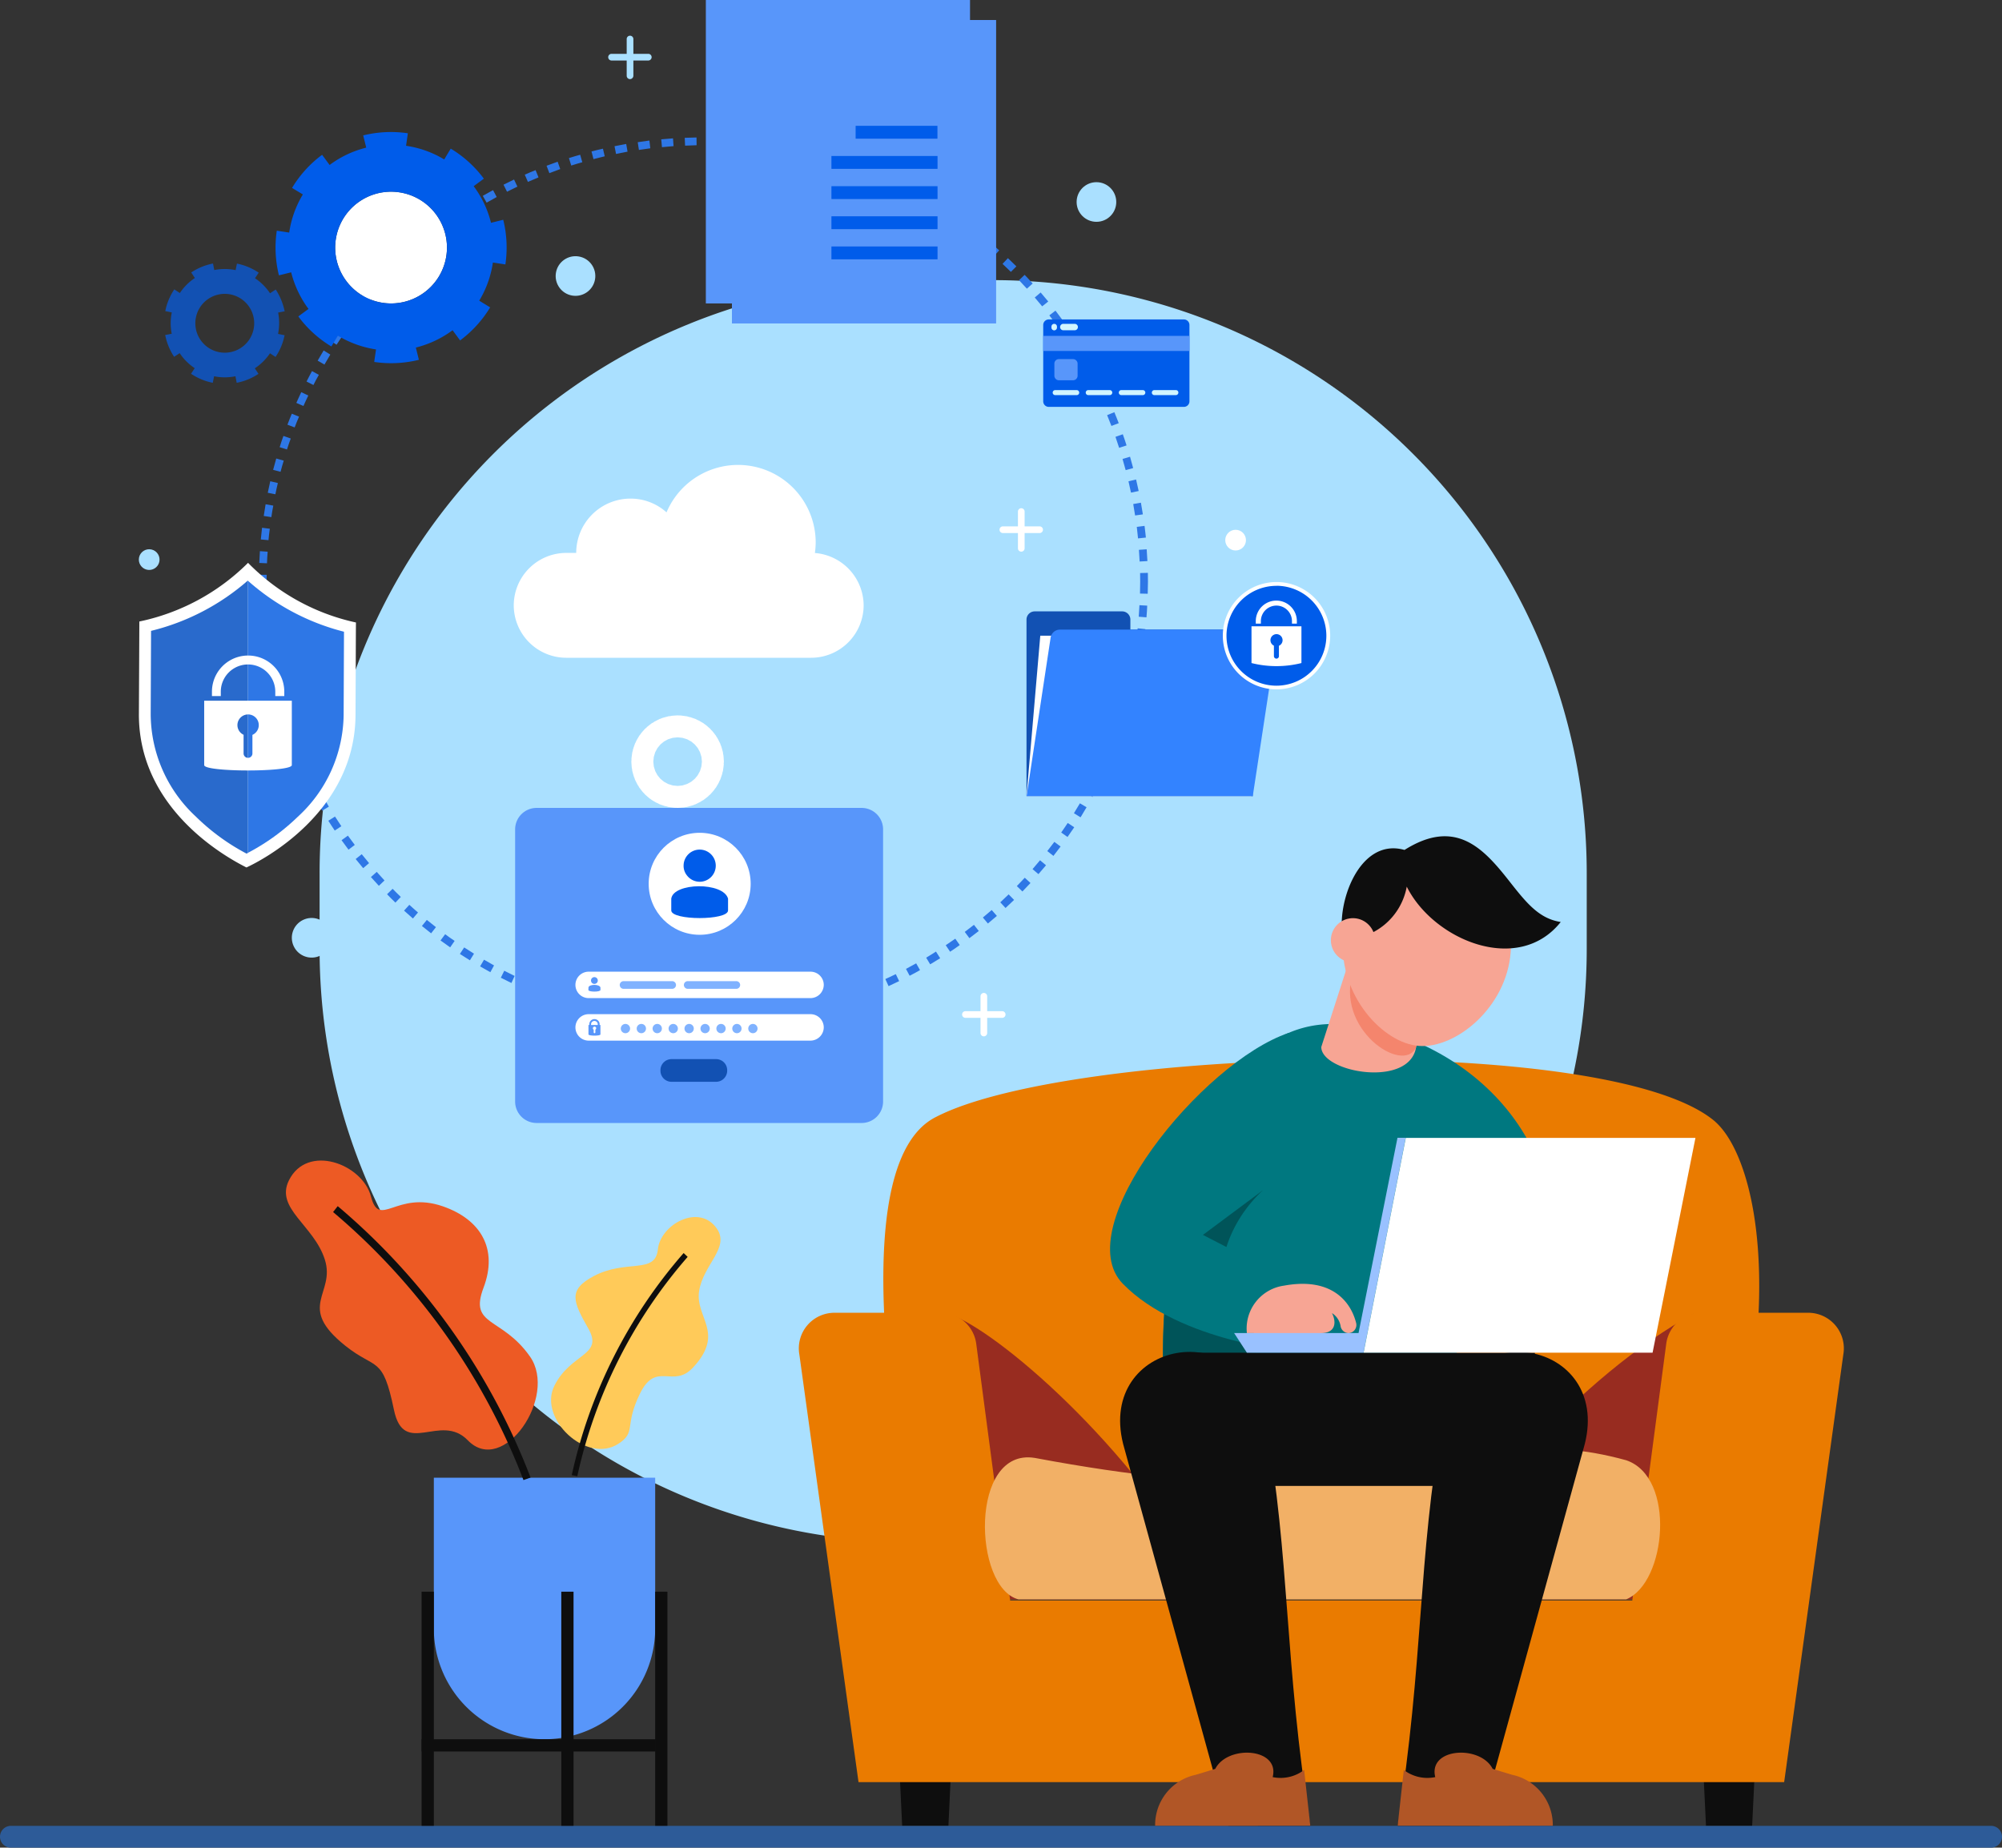 <svg xmlns="http://www.w3.org/2000/svg" width="119.878" height="110.65" viewBox="0 0 119.878 110.65">
  <rect x="0" y="0" width="119.878" height="110.65" fill="#333333" stroke="none"/>
  <g id="Migration-01" transform="translate(-155.4 -221.649)">
    <g id="window" transform="translate(174.537 238.426)">
      <path id="Path_5852" data-name="Path 5852" d="M553.555,576.381H548.72a35.518,35.518,0,0,1-35.52-35.52V536.32a35.518,35.518,0,0,1,35.52-35.52h4.835a35.518,35.518,0,0,1,35.52,35.52v4.541A35.522,35.522,0,0,1,553.555,576.381Z" transform="translate(-513.2 -500.8)" fill="#aae0ff"/>
    </g>
    <g id="shadow" transform="translate(155.4 291.151)">
      <path id="shadow_1_" d="M156.053,2232.805H274.625a.652.652,0,0,0,.652-.653h0a.652.652,0,0,0-.652-.652H156.053a.652.652,0,0,0-.653.652h0A.652.652,0,0,0,156.053,2232.805Z" transform="translate(-155.4 -2191.657)" fill="#2d5b98"/>
      <g id="plant" transform="translate(17.121 0)">
        <g id="Group_1741" data-name="Group 1741" transform="translate(8.124 18.995)">
          <g id="Group_1740" data-name="Group 1740">
            <path id="Path_5853" data-name="Path 5853" d="M647.727,1857.361h0a6.629,6.629,0,0,1-6.627-6.627V1841.7h13.254v9.034A6.629,6.629,0,0,1,647.727,1857.361Z" transform="translate(-640.367 -1841.7)" fill="#5896fa"/>
            <rect id="Rectangle_6989" data-name="Rectangle 6989" width="0.733" height="14.019" transform="translate(0 6.825)" fill="#0e0e0e"/>
            <rect id="Rectangle_6990" data-name="Rectangle 6990" width="0.733" height="14.019" transform="translate(13.987 6.825)" fill="#0e0e0e"/>
            <rect id="Rectangle_6991" data-name="Rectangle 6991" width="0.733" height="14.019" transform="translate(8.365 6.825)" fill="#0e0e0e"/>
          </g>
          <rect id="Rectangle_6992" data-name="Rectangle 6992" width="14.019" height="0.733" transform="translate(0 15.661)" fill="#0e0e0e"/>
        </g>
        <g id="Group_1742" data-name="Group 1742" transform="translate(15.876 3.385)">
          <path id="Path_5854" data-name="Path 5854" d="M782.262,1550.542c.8,1.15-.808,2.145-1.059,3.739s1.578,2.492-.364,4.583c-1.193,1.289-2.2-.422-3.172,1.551s-.2,2.305-1.3,3.017c-1.9,1.235-4.814-1.5-3.835-3.471s2.958-1.8,2.043-3.418-1.257-2.321.321-3.156c1.958-1.032,3.68-.086,3.835-1.594S781.208,1549.017,782.262,1550.542Z" transform="translate(-772.337 -1549.854)" fill="#ffca59"/>
          <path id="Path_5855" data-name="Path 5855" d="M795.832,1603.466l-.332-.064a29.927,29.927,0,0,1,6.7-13.3l.241.23A29.586,29.586,0,0,0,795.832,1603.466Z" transform="translate(-794.261 -1587.948)" fill="#0e0e0e"/>
        </g>
        <g id="Group_1743" data-name="Group 1743">
          <path id="Path_5856" data-name="Path 5856" d="M475.684,1487.759c-.829,1.685,1.5,2.674,2.155,4.739s-1.749,2.792,1.236,5.167c1.84,1.466,2.225.551,2.9,3.824.594,2.883,2.787.139,4.423,1.829,2.113,2.182,5.413-2.61,3.723-5.017s-3.664-1.786-2.781-4.119-.171-4.086-2.428-4.873c-2.8-.973-3.8,1.375-4.311-.588S476.781,1485.529,475.684,1487.759Z" transform="translate(-475.508 -1486.565)" fill="#ed5a24"/>
          <path id="Path_5857" data-name="Path 5857" d="M539.7,1554.1a39.53,39.53,0,0,0-11.4-16.051l.278-.353a40.014,40.014,0,0,1,11.547,16.254Z" transform="translate(-525.476 -1534.965)" fill="#0e0e0e"/>
        </g>
      </g>
    </g>
    <g id="system" transform="translate(163.588 223.6)">
      <path id="Path_5858" data-name="Path 5858" d="M471.854,394.335v-.465c.23,0,.46-.005.7-.011l.016.465C472.324,394.329,472.089,394.335,471.854,394.335Zm-.706-.005c-.235-.005-.471-.011-.706-.027l.021-.465c.23.011.465.021.7.021Zm2.118-.037-.027-.465c.23-.011.465-.032.69-.048l.037.465C473.736,394.26,473.5,394.281,473.266,394.292Zm-3.53-.027c-.235-.016-.471-.037-.706-.059l.048-.465c.23.021.46.043.69.059Zm4.937-.091-.053-.465c.23-.027.46-.053.69-.086l.064.46C475.143,394.121,474.908,394.147,474.672,394.174Zm-6.343-.053-.7-.1.07-.46c.225.037.46.07.69.1Zm7.745-.139-.075-.46c.23-.037.46-.08.685-.123l.086.46C476.539,393.9,476.3,393.944,476.074,393.981Zm-9.141-.075c-.23-.043-.465-.086-.7-.134l.1-.455c.225.048.455.091.679.134Zm10.526-.193-.1-.455q.337-.072.674-.16l.112.455C477.919,393.612,477.689,393.666,477.459,393.714Zm-11.906-.1c-.23-.054-.46-.112-.685-.171l.118-.449c.225.059.449.118.674.171Zm13.281-.241-.123-.449c.219-.059.444-.128.669-.193l.139.444C479.288,393.249,479.058,393.313,478.834,393.377Zm-14.65-.123c-.225-.064-.455-.139-.674-.209l.144-.444c.219.07.444.139.663.2Zm16-.294-.15-.444c.219-.075.439-.15.652-.23l.16.439C480.631,392.81,480.406,392.89,480.181,392.96Zm-17.34-.139c-.219-.08-.444-.16-.663-.246l.166-.439c.214.086.439.166.652.241Zm18.667-.342-.171-.433c.214-.086.428-.171.642-.262l.182.428C481.946,392.3,481.727,392.393,481.508,392.479Zm-19.993-.166c-.219-.091-.439-.187-.653-.278l.193-.428c.209.1.428.187.637.278Zm21.293-.39-.193-.423c.209-.1.417-.2.626-.294l.2.417C483.23,391.724,483.016,391.826,482.808,391.922Zm-22.582-.187c-.209-.1-.423-.209-.636-.316L459.8,391c.209.107.417.209.62.31Zm23.844-.433-.219-.412c.2-.107.406-.219.61-.332l.23.407C484.487,391.083,484.278,391.195,484.07,391.3Zm-25.106-.214c-.2-.112-.412-.23-.615-.348l.235-.4c.2.118.4.23.6.342Zm26.336-.471-.241-.4c.2-.118.4-.241.588-.364l.251.4C485.707,390.371,485.5,390.494,485.3,390.617Zm-27.561-.241c-.2-.123-.4-.251-.6-.38l.257-.391c.193.128.39.251.588.374Zm28.754-.514-.262-.39c.193-.128.385-.262.572-.39l.267.38Q486.79,389.671,486.493,389.863Zm-29.936-.262c-.193-.134-.385-.273-.578-.412l.278-.374c.187.139.374.273.567.4Zm31.091-.551-.278-.374c.182-.139.369-.278.551-.423l.289.369C488.022,388.761,487.835,388.911,487.648,389.05Zm-32.231-.289c-.187-.144-.369-.294-.551-.439l.294-.364c.176.144.364.294.545.433Zm33.338-.588-.3-.358.529-.449.31.353C489.114,387.868,488.932,388.023,488.755,388.173Zm-34.429-.3c-.176-.155-.353-.31-.53-.471l.316-.348c.171.155.342.31.519.46Zm35.488-.626-.316-.342c.166-.155.337-.316.5-.476l.326.332C490.156,386.921,489.985,387.082,489.814,387.242Zm-36.536-.326c-.171-.16-.337-.332-.5-.5l.332-.326c.16.166.326.326.492.487Zm37.547-.663-.337-.326c.16-.166.321-.332.476-.5l.342.316C491.151,385.916,490.986,386.087,490.825,386.253Zm-38.537-.342c-.16-.171-.321-.348-.476-.524l.348-.31.465.513Zm39.494-.7-.353-.3c.15-.171.3-.353.449-.53l.358.3Zm-40.435-.358-.449-.546.364-.289c.144.182.289.358.439.535Zm41.334-.733-.369-.289c.144-.182.284-.369.423-.551l.374.278C492.97,383.75,492.825,383.942,492.681,384.124Zm-42.211-.374c-.139-.187-.283-.38-.417-.567l.38-.273c.134.187.273.374.412.556Zm43.056-.759-.38-.267c.134-.187.262-.385.39-.572l.39.257C493.794,382.6,493.66,382.8,493.526,382.99Zm-43.88-.385c-.128-.193-.262-.391-.385-.588l.4-.251c.123.193.251.39.38.578Zm44.661-.792-.4-.246c.123-.2.246-.4.358-.594l.4.235C494.553,381.407,494.43,381.61,494.307,381.813Zm-45.415-.4c-.118-.2-.241-.406-.353-.61l.407-.23c.112.2.23.4.348.6Zm46.132-.818-.406-.225c.112-.2.225-.407.326-.615l.412.214C495.248,380.177,495.136,380.385,495.024,380.594Zm-46.827-.406c-.107-.209-.219-.417-.321-.626l.417-.209c.1.209.209.412.316.615Zm47.479-.85-.423-.2c.1-.209.2-.417.294-.631l.428.193C495.88,378.909,495.778,379.123,495.676,379.337Zm-48.111-.412c-.1-.214-.2-.428-.289-.642l.428-.187c.091.209.187.422.284.631Zm48.694-.883-.428-.182c.091-.214.176-.428.262-.647l.433.171C496.441,377.609,496.35,377.829,496.259,378.043Zm-49.25-.406-.257-.658.439-.16c.08.214.166.433.251.647Zm49.769-.909-.439-.16q.12-.329.225-.658l.444.144C496.933,376.278,496.858,376.5,496.778,376.727Zm-50.261-.417c-.075-.219-.15-.449-.219-.674l.444-.139c.07.219.139.444.214.658Zm50.7-.931-.449-.134c.064-.219.128-.444.193-.669l.449.123C497.35,374.924,497.286,375.154,497.222,375.379Zm-51.127-.417c-.064-.225-.123-.455-.182-.685l.455-.112c.059.225.118.449.182.669Zm51.5-.947-.455-.112c.053-.225.107-.455.155-.679l.455.1C497.7,373.555,497.645,373.785,497.591,374.015Zm-51.844-.422q-.08-.345-.144-.69l.46-.091c.043.225.091.455.144.679Zm52.138-.957-.46-.086c.043-.225.08-.455.118-.685l.46.075C497.971,372.17,497.928,372.405,497.885,372.635Zm-52.411-.433c-.037-.23-.075-.465-.107-.7l.46-.064c.032.23.07.46.107.685Zm52.635-.963-.465-.059q.048-.345.08-.69l.465.048C498.169,370.769,498.137,371,498.11,371.239Zm-52.833-.433c-.027-.235-.053-.471-.069-.7l.465-.043c.021.23.043.46.07.69Zm52.978-.973-.465-.037c.016-.23.032-.46.043-.69l.465.027C498.292,369.362,498.276,369.6,498.254,369.833Zm-53.1-.433q-.024-.353-.032-.706l.465-.016c.011.23.021.465.032.7Zm53.176-.979-.465-.011c.005-.23.011-.465.011-.7,0-.177,0-.353-.005-.53l.465-.011c.005.176.005.364.005.54C498.34,367.95,498.335,368.191,498.329,368.421Zm-53.229-.433v-.273c0-.144,0-.289.005-.433l.465.005c0,.144-.005.283-.005.428v.267Zm.492-1.391-.465-.021c.011-.235.021-.471.037-.706l.465.032C445.613,366.131,445.6,366.361,445.592,366.6Zm52.25-.107c-.011-.23-.027-.46-.043-.7l.465-.032c.016.235.032.471.043.706Zm-52.159-1.278-.465-.043c.022-.235.048-.471.075-.7l.465.059C445.731,364.746,445.7,364.981,445.683,365.211Zm52.063-.107c-.021-.23-.048-.46-.075-.69l.465-.059c.032.235.053.471.08.7Zm-51.892-1.273-.46-.07c.032-.23.075-.465.112-.7l.46.08C445.924,363.372,445.886,363.6,445.854,363.832Zm51.716-.1c-.032-.225-.075-.46-.112-.685l.46-.08c.043.23.08.465.118.7Zm-51.475-1.268-.46-.091c.048-.23.1-.46.15-.69l.455.107C446.191,362.013,446.138,362.238,446.095,362.462Zm51.229-.1c-.048-.225-.1-.455-.15-.679l.455-.107c.054.23.107.46.155.69Zm-50.919-1.246-.449-.118c.059-.225.123-.455.187-.679l.449.128C446.528,360.665,446.464,360.89,446.405,361.114Zm50.6-.1c-.059-.225-.123-.449-.187-.669l.449-.134c.064.225.128.455.187.679Zm-50.213-1.236-.444-.139q.1-.337.225-.674l.439.155C446.935,359.339,446.86,359.558,446.79,359.777Zm49.822-.1c-.07-.219-.144-.439-.219-.658l.439-.155c.08.219.155.449.225.669Zm-49.362-1.22-.439-.166c.086-.219.171-.444.262-.658l.433.176C447.416,358.028,447.33,358.248,447.25,358.461Zm48.9-.091c-.08-.214-.171-.433-.257-.647l.433-.176c.091.214.176.439.262.658Zm-48.378-1.193-.428-.187c.1-.214.193-.433.294-.642l.423.2C447.967,356.75,447.871,356.964,447.774,357.178Zm47.849-.086c-.091-.209-.193-.423-.289-.626l.422-.2c.1.209.2.428.294.642Zm-47.249-1.171-.417-.209c.107-.209.214-.423.326-.626l.412.225C448.587,355.5,448.475,355.712,448.373,355.921Zm46.656-.08c-.1-.2-.214-.412-.321-.61l.412-.225c.112.209.225.417.326.626Zm-46-1.145-.407-.235c.118-.2.241-.407.358-.61l.4.246C449.267,354.295,449.149,354.493,449.031,354.7Zm45.335-.07c-.118-.2-.235-.4-.353-.594l.4-.246c.123.2.246.4.364.6Zm-44.607-1.118-.39-.251c.128-.2.262-.4.39-.588l.385.262C450.015,353.118,449.882,353.316,449.759,353.509Zm43.88-.064c-.123-.193-.257-.385-.385-.578l.385-.267c.134.193.267.39.4.583Zm-43.094-1.08-.38-.273c.139-.187.278-.38.422-.567l.369.284C450.818,351.99,450.679,352.177,450.545,352.364Zm42.307-.059c-.134-.187-.278-.374-.417-.556l.369-.283c.144.187.283.374.423.567Zm-41.462-1.043-.364-.294c.15-.182.3-.364.455-.546l.353.3C451.684,350.9,451.534,351.081,451.39,351.262Zm40.617-.053c-.144-.177-.294-.358-.444-.53l.353-.3c.155.177.3.358.455.54ZM452.294,350.2l-.348-.31c.155-.176.321-.348.481-.519l.337.321C452.6,349.861,452.449,350.037,452.294,350.2Zm38.8-.048c-.155-.171-.316-.342-.471-.508l.337-.321c.16.171.326.342.481.519Zm-37.847-.957-.332-.332c.166-.166.337-.332.508-.492l.321.337C453.578,348.877,453.412,349.037,453.251,349.2Zm36.889-.048c-.16-.16-.332-.326-.5-.481l.321-.342c.171.16.342.326.508.492Zm-35.884-.9-.31-.348.53-.465.3.353C454.6,347.941,454.428,348.091,454.257,348.246Zm34.873-.043c-.171-.155-.348-.3-.524-.455l.3-.358c.176.15.358.3.535.465Zm-33.814-.856-.294-.364c.182-.144.369-.294.556-.433l.284.369C455.674,347.058,455.492,347.2,455.316,347.347Zm32.755-.043c-.182-.144-.364-.289-.546-.428l.283-.374c.187.139.374.289.556.433Zm-31.653-.8-.273-.38c.187-.139.385-.273.578-.406l.262.385C456.792,346.235,456.6,346.368,456.418,346.507Zm30.546-.043c-.187-.134-.38-.267-.567-.4l.262-.385c.193.134.39.267.578.406Zm-29.4-.743-.251-.391c.2-.128.4-.251.6-.374l.241.4C457.953,345.475,457.755,345.6,457.562,345.721Zm28.251-.037c-.193-.123-.39-.246-.588-.369l.241-.4c.2.123.4.246.6.374ZM458.744,345l-.23-.407c.2-.118.412-.23.615-.342l.219.412C459.145,344.774,458.942,344.887,458.744,345Zm25.882-.043-.61-.337.219-.412c.209.112.417.225.62.342Zm-24.662-.615-.209-.417c.209-.107.422-.209.631-.31l.2.423C460.376,344.143,460.167,344.245,459.964,344.347Zm23.432-.037-.626-.3.2-.423c.214.1.428.2.637.31Zm-22.181-.551-.187-.428c.214-.1.433-.187.647-.273l.176.433C461.638,343.576,461.424,343.667,461.215,343.758Zm20.924-.037c-.214-.091-.428-.182-.642-.267l.176-.433c.219.086.439.182.653.273Zm-19.64-.487-.166-.439c.219-.08.444-.166.663-.241l.155.439C462.932,343.074,462.713,343.154,462.5,343.234Zm18.346-.032c-.214-.08-.439-.16-.658-.235l.15-.444c.225.075.449.155.669.241Zm-17.035-.423-.139-.444c.225-.07.449-.139.674-.2l.128.449C464.253,342.64,464.029,342.71,463.809,342.779Zm15.72-.032c-.219-.07-.444-.134-.663-.2l.128-.449c.225.064.455.134.679.2Zm-14.388-.353-.118-.455c.225-.059.46-.118.685-.166l.107.455C465.6,342.282,465.366,342.341,465.141,342.394Zm13.051-.027q-.337-.088-.674-.16l.1-.455c.23.053.46.107.685.166Zm-11.7-.283-.091-.46c.23-.048.465-.091.7-.134l.08.46C466.954,341.993,466.724,342.036,466.494,342.084Zm10.344-.021-.685-.128.08-.46c.23.037.465.08.7.128Zm-8.975-.219-.07-.46.7-.1.053.465C468.324,341.779,468.088,341.811,467.864,341.843Zm7.606-.016c-.23-.032-.46-.064-.69-.091l.053-.465c.235.027.471.059.7.091Zm-6.226-.15-.043-.465c.235-.021.471-.043.706-.059l.032.465C469.7,341.64,469.468,341.656,469.244,341.678Zm4.851-.011c-.23-.021-.46-.037-.69-.053l.032-.465c.235.016.471.032.706.053Zm-3.466-.08-.021-.465c.235-.011.471-.016.706-.021l.005.465C471.089,341.571,470.859,341.576,470.629,341.587Zm2.081-.005c-.23-.011-.465-.016-.7-.016l.005-.465c.235,0,.471.011.706.016Z" transform="translate(-437.793 -334.815)" fill="#2e77e6"/>
      <path id="Path_5859" data-name="Path 5859" d="M748.535,712.974a4.921,4.921,0,0,0,.048-.626,4.649,4.649,0,0,0-8.932-1.808,3.213,3.213,0,0,0-2.156-.824,3.251,3.251,0,0,0-3.252,3.252h-.6a3.148,3.148,0,0,0-3.14,3.14h0a3.148,3.148,0,0,0,3.14,3.14h14.671a3.148,3.148,0,0,0,3.14-3.14h0A3.166,3.166,0,0,0,748.535,712.974Z" transform="translate(-707.928 -681.807)" fill="#fff"/>
      <g id="Group_1753" data-name="Group 1753" transform="translate(22.658 46.431)">
        <path id="Path_5860" data-name="Path 5860" d="M752.847,1110.57H733.384a1.284,1.284,0,0,1-1.284-1.284v-16.3a1.284,1.284,0,0,1,1.284-1.284h19.464a1.284,1.284,0,0,1,1.284,1.284v16.3A1.284,1.284,0,0,1,752.847,1110.57Z" transform="translate(-732.1 -1091.7)" fill="#5896fa"/>
        <g id="Group_1752" data-name="Group 1752" transform="translate(3.61 1.492)">
          <g id="Group_1751" data-name="Group 1751">
            <path id="Path_5861" data-name="Path 5861" d="M813.677,1276.683H800.392a.793.793,0,0,1-.792-.791h0a.793.793,0,0,1,.792-.792h13.286a.793.793,0,0,1,.792.792h0A.8.8,0,0,1,813.677,1276.683Z" transform="translate(-799.6 -1266.783)" fill="#fff"/>
            <path id="Path_5862" data-name="Path 5862" d="M813.677,1324.283H800.392a.793.793,0,0,1-.792-.792h0a.793.793,0,0,1,.792-.792h13.286a.793.793,0,0,1,.792.792h0A.8.8,0,0,1,813.677,1324.283Z" transform="translate(-799.6 -1311.837)" fill="#fff"/>
            <g id="Group_1744" data-name="Group 1744" transform="translate(2.717 11.446)">
              <path id="Path_5863" data-name="Path 5863" d="M850.956,1333.878a.278.278,0,1,1-.278-.278A.28.28,0,0,1,850.956,1333.878Z" transform="translate(-850.4 -1333.6)" fill="#80b2ff"/>
              <path id="Path_5864" data-name="Path 5864" d="M868.756,1333.878a.278.278,0,1,1-.278-.278A.276.276,0,0,1,868.756,1333.878Z" transform="translate(-867.248 -1333.6)" fill="#80b2ff"/>
              <path id="Path_5865" data-name="Path 5865" d="M886.556,1333.878a.278.278,0,1,1-.278-.278A.276.276,0,0,1,886.556,1333.878Z" transform="translate(-884.096 -1333.6)" fill="#80b2ff"/>
              <path id="Path_5866" data-name="Path 5866" d="M904.456,1333.878a.278.278,0,1,1-.278-.278A.28.28,0,0,1,904.456,1333.878Z" transform="translate(-901.038 -1333.6)" fill="#80b2ff"/>
              <path id="Path_5867" data-name="Path 5867" d="M922.256,1333.878a.278.278,0,1,1-.278-.278A.276.276,0,0,1,922.256,1333.878Z" transform="translate(-917.886 -1333.6)" fill="#80b2ff"/>
              <path id="Path_5868" data-name="Path 5868" d="M940.156,1333.878a.278.278,0,1,1-.278-.278A.28.28,0,0,1,940.156,1333.878Z" transform="translate(-934.829 -1333.6)" fill="#80b2ff"/>
              <path id="Path_5869" data-name="Path 5869" d="M957.956,1333.878a.278.278,0,1,1-.278-.278A.276.276,0,0,1,957.956,1333.878Z" transform="translate(-951.677 -1333.6)" fill="#80b2ff"/>
              <path id="Path_5870" data-name="Path 5870" d="M975.756,1333.878a.278.278,0,1,1-.278-.278A.276.276,0,0,1,975.756,1333.878Z" transform="translate(-968.525 -1333.6)" fill="#80b2ff"/>
              <path id="Path_5871" data-name="Path 5871" d="M993.656,1333.878a.278.278,0,1,1-.278-.278A.276.276,0,0,1,993.656,1333.878Z" transform="translate(-985.468 -1333.6)" fill="#80b2ff"/>
            </g>
            <g id="Group_1747" data-name="Group 1747" transform="translate(4.386)">
              <circle id="Ellipse_207" data-name="Ellipse 207" cx="3.054" cy="3.054" r="3.054" fill="#fff"/>
              <g id="Group_1746" data-name="Group 1746" transform="translate(1.353 1.006)">
                <g id="Group_1745" data-name="Group 1745" transform="translate(0.738)">
                  <path id="Path_5872" data-name="Path 5872" d="M921.663,1140.326a.963.963,0,1,0-.963-.963.912.912,0,0,0,.209.594A.958.958,0,0,0,921.663,1140.326Z" transform="translate(-920.7 -1138.4)" fill="#005cea"/>
                </g>
                <path id="Path_5873" data-name="Path 5873" d="M910.3,1180.872c0,.61-3.4.61-3.4,0v-.706c.134-.968,3.118-1.011,3.4,0Z" transform="translate(-906.9 -1177.229)" fill="#005cea"/>
              </g>
            </g>
            <path id="Path_5874" data-name="Path 5874" d="M814.869,1328.553v-.043a.31.31,0,1,0-.62,0v.043H814.2v.562c0,.1.717.1.717,0v-.562Zm-.513-.043a.2.2,0,1,1,.4,0v.043h-.4Zm.257.326v.16a.053.053,0,0,1-.053.048.048.048,0,0,1-.048-.048v-.16a.1.1,0,0,1-.048-.086.1.1,0,0,1,.2,0A.169.169,0,0,1,814.612,1328.836Z" transform="translate(-813.419 -1317.043)" fill="#5896fa"/>
            <g id="Group_1750" data-name="Group 1750" transform="translate(0.776 8.643)">
              <g id="Group_1749" data-name="Group 1749">
                <g id="Group_1748" data-name="Group 1748" transform="translate(0.16)">
                  <path id="Path_5875" data-name="Path 5875" d="M817.3,1281.606a.217.217,0,0,0,.16-.075.2.2,0,0,0,.043-.128.2.2,0,1,0-.406,0,.218.218,0,0,0,.043.128A.2.2,0,0,0,817.3,1281.606Z" transform="translate(-817.1 -1281.2)" fill="#5896fa"/>
                </g>
                <path id="Path_5876" data-name="Path 5876" d="M814.822,1290.181c0,.129-.722.129-.722,0l.005-.15c.027-.2.658-.214.717,0Z" transform="translate(-814.1 -1289.411)" fill="#5896fa"/>
              </g>
              <path id="Path_5877" data-name="Path 5877" d="M852.34,1286.16h-2.91a.232.232,0,0,1-.23-.23h0a.232.232,0,0,1,.23-.23h2.91a.232.232,0,0,1,.23.23h0A.232.232,0,0,1,852.34,1286.16Z" transform="translate(-847.323 -1285.459)" fill="#80b2ff"/>
              <path id="Path_5878" data-name="Path 5878" d="M924.14,1286.16h-2.91a.232.232,0,0,1-.23-.23h0a.232.232,0,0,1,.23-.23h2.91a.232.232,0,0,1,.23.23h0A.232.232,0,0,1,924.14,1286.16Z" transform="translate(-915.282 -1285.459)" fill="#80b2ff"/>
            </g>
          </g>
          <path id="Path_5879" data-name="Path 5879" d="M898.132,1374.359h-2.669a.663.663,0,0,1-.663-.663v-.032a.663.663,0,0,1,.663-.663h2.669a.663.663,0,0,1,.663.663v.032A.667.667,0,0,1,898.132,1374.359Z" transform="translate(-889.708 -1359.447)" fill="#1251b3"/>
        </g>
      </g>
      <g id="Group_1761" data-name="Group 1761" transform="translate(0.129 31.755)">
        <g id="Group_1759" data-name="Group 1759">
          <g id="Group_1755" data-name="Group 1755">
            <g id="Group_1754" data-name="Group 1754">
              <path id="Path_5880" data-name="Path 5880" d="M311.2,882.332h0v0Z" transform="translate(-311.184 -878.823)" fill="#d9ffff"/>
              <path id="Path_5881" data-name="Path 5881" d="M311.2,882.332h0v0Z" transform="translate(-311.184 -878.823)" fill="#d9ffff"/>
              <path id="Path_5882" data-name="Path 5882" d="M554,883.432v0Z" transform="translate(-540.997 -879.865)" fill="#d9ffff"/>
              <path id="Path_5883" data-name="Path 5883" d="M554,883.432v0Z" transform="translate(-540.997 -879.865)" fill="#d9ffff"/>
              <path id="Path_5884" data-name="Path 5884" d="M317.434,817.3a12.953,12.953,0,0,1-6.509,3.514c0,.171-.005,1.129-.027,5.536-.027,5.878,5.568,8.75,6.44,9.194.84-.385,6.509-3.257,6.531-9.135.021-4.407.021-5.365.027-5.536A12.839,12.839,0,0,1,317.434,817.3Z" transform="translate(-310.898 -817.3)" fill="#fff"/>
            </g>
          </g>
          <g id="Group_1758" data-name="Group 1758" transform="translate(0.706 1.064)">
            <g id="Group_1756" data-name="Group 1756">
              <path id="Path_5885" data-name="Path 5885" d="M329.912,837.2a13.76,13.76,0,0,1-5.792,3.011l-.021,4.98a8.4,8.4,0,0,0,2.69,6.129,12.887,12.887,0,0,0,3.049,2.23c.027-.016.059-.027.086-.043v-16.3Z" transform="translate(-324.098 -837.2)" fill="#296acc"/>
            </g>
            <g id="Group_1757" data-name="Group 1757" transform="translate(5.825 0.011)">
              <path id="Path_5886" data-name="Path 5886" d="M433,837.4v16.292a12.877,12.877,0,0,0,2.985-2.161,8.4,8.4,0,0,0,2.744-6.1l.021-4.98A13.737,13.737,0,0,1,433,837.4Z" transform="translate(-433 -837.4)" fill="#2e77e6"/>
            </g>
          </g>
        </g>
        <g id="Group_1760" data-name="Group 1760" transform="translate(3.91 5.552)">
          <path id="Path_5887" data-name="Path 5887" d="M384,971.7v3.856c0,.428,5.247.428,5.247,0V971.7Zm2.888,2.049v1.091a.265.265,0,1,1-.529,0v-1.1a.639.639,0,1,1,.529.005Z" transform="translate(-384 -968.994)" fill="#fff"/>
          <path id="Path_5888" data-name="Path 5888" d="M397.022,923.528h-.53v-.262a1.631,1.631,0,1,0-3.263,0v.262h-.53v-.262a2.166,2.166,0,0,1,4.332,0v.262Z" transform="translate(-392.235 -921.1)" fill="#fff"/>
        </g>
      </g>
      <g id="Group_1766" data-name="Group 1766" transform="translate(36.018 0)">
        <g id="Group_1762" data-name="Group 1762">
          <rect id="Rectangle_6993" data-name="Rectangle 6993" width="9.478" height="11.831" fill="#296acc"/>
        </g>
        <g id="Group_1763" data-name="Group 1763" transform="translate(1.23 1.219)">
          <rect id="Rectangle_6994" data-name="Rectangle 6994" width="9.478" height="11.831" fill="#fff" stroke="#5896fa" stroke-miterlimit="10" stroke-width="6.341"/>
        </g>
        <g id="Group_1764" data-name="Group 1764" transform="translate(2.792 2.418)">
          <rect id="Rectangle_6995" data-name="Rectangle 6995" width="9.478" height="11.831" fill="#fff" stroke="#5896fa" stroke-miterlimit="10" stroke-width="6.341"/>
        </g>
        <g id="Group_1765" data-name="Group 1765" transform="translate(3.926 3.642)">
          <rect id="Rectangle_6996" data-name="Rectangle 6996" width="9.478" height="11.831" fill="#5896fa"/>
          <rect id="Rectangle_6997" data-name="Rectangle 6997" width="4.899" height="0.77" transform="translate(3.102 1.942)" fill="#005cea"/>
          <rect id="Rectangle_6998" data-name="Rectangle 6998" width="6.354" height="0.77" transform="translate(1.653 3.749)" fill="#005cea"/>
          <rect id="Rectangle_6999" data-name="Rectangle 6999" width="6.354" height="0.77" transform="translate(1.653 5.557)" fill="#005cea"/>
          <rect id="Rectangle_7000" data-name="Rectangle 7000" width="6.354" height="0.77" transform="translate(1.653 7.36)" fill="#005cea"/>
          <rect id="Rectangle_7001" data-name="Rectangle 7001" width="6.354" height="0.77" transform="translate(1.653 9.167)" fill="#005cea"/>
        </g>
      </g>
      <g id="Group_1769" data-name="Group 1769" transform="translate(1.702 5.953)">
        <circle id="Ellipse_208" data-name="Ellipse 208" cx="3.348" cy="3.348" r="3.348" transform="translate(9.515 9.437) rotate(-77.096)" fill="#fff"/>
        <g id="Group_1767" data-name="Group 1767" transform="translate(6.606)">
          <path id="Path_5889" data-name="Path 5889" d="M476.006,345.009a6.121,6.121,0,0,0,.818-2.284l.251.037.492.075h.005a6.917,6.917,0,0,0-.128-2.674l-.733.182a6.085,6.085,0,0,0-1.038-2.193l.61-.449a6.845,6.845,0,0,0-1.984-1.8l-.39.647a6.118,6.118,0,0,0-2.284-.818l.107-.749a6.916,6.916,0,0,0-2.674.128l.182.733a6.085,6.085,0,0,0-2.193,1.038l-.449-.61a6.845,6.845,0,0,0-1.8,1.984l.647.39a6.118,6.118,0,0,0-.818,2.284l-.529-.08-.214-.032h0a6.915,6.915,0,0,0,.128,2.674l.733-.182a6.177,6.177,0,0,0,1.038,2.193l-.61.449a6.824,6.824,0,0,0,1.979,1.8l.39-.647a6.225,6.225,0,0,0,2.284.824l-.086.583-.021.166a6.916,6.916,0,0,0,2.674-.128l-.182-.733a6.242,6.242,0,0,0,2.2-1.038l.449.61a6.953,6.953,0,0,0,1.8-1.979ZM469,344.694a3.345,3.345,0,1,1,4.594-1.139A3.35,3.35,0,0,1,469,344.694Z" transform="translate(-463.806 -334.906)" fill="#005cea"/>
        </g>
        <g id="Group_1768" data-name="Group 1768" transform="translate(0 7.873)">
          <path id="Path_5890" data-name="Path 5890" d="M346.579,483.886a3.214,3.214,0,0,0-.9-.9l.075-.112.144-.219v-.005a3.554,3.554,0,0,0-1.3-.54l-.08.39a3.213,3.213,0,0,0-1.278-.005l-.075-.39a3.59,3.59,0,0,0-1.305.535l.219.332a3.215,3.215,0,0,0-.9.9l-.332-.219a3.554,3.554,0,0,0-.54,1.3l.39.08a3.213,3.213,0,0,0-.005,1.278l-.39.075a3.589,3.589,0,0,0,.535,1.305l.332-.219a3.214,3.214,0,0,0,.9.9l-.155.235-.064.1h0a3.555,3.555,0,0,0,1.3.54l.08-.39a3.214,3.214,0,0,0,1.278,0l.075.39a3.534,3.534,0,0,0,1.305-.535l-.219-.332a3.306,3.306,0,0,0,.909-.9l.257.171.075.048a3.555,3.555,0,0,0,.54-1.3l-.39-.08a3.315,3.315,0,0,0,.005-1.278l.39-.075a3.767,3.767,0,0,0-.535-1.305Zm-1.733,3.263a1.762,1.762,0,1,1,.492-2.439A1.761,1.761,0,0,1,344.846,487.149Z" transform="translate(-340.3 -482.1)" fill="#1251b3"/>
        </g>
      </g>
      <g id="Group_1770" data-name="Group 1770" transform="translate(54.279 17.18)">
        <path id="Path_5891" data-name="Path 5891" d="M1331.724,550.036h-8.092a.333.333,0,0,1-.332-.332v-4.573a.333.333,0,0,1,.332-.332h8.092a.333.333,0,0,1,.332.332V549.7A.333.333,0,0,1,1331.724,550.036Z" transform="translate(-1323.3 -544.8)" fill="#005cea"/>
        <rect id="Rectangle_7002" data-name="Rectangle 7002" width="8.756" height="0.904" transform="translate(0 0.984)" fill="#5896fa"/>
        <path id="Path_5892" data-name="Path 5892" d="M1335.339,623.9h-1.289a.15.15,0,0,0-.15.15h0a.15.15,0,0,0,.15.15h1.289a.149.149,0,0,0,.15-.15h0A.153.153,0,0,0,1335.339,623.9Z" transform="translate(-1333.333 -619.669)" fill="#d1f5ff"/>
        <path id="Path_5893" data-name="Path 5893" d="M1372.339,623.9h-1.289a.15.15,0,0,0-.15.15h0a.15.15,0,0,0,.15.15h1.289a.15.15,0,0,0,.15-.15h0A.15.15,0,0,0,1372.339,623.9Z" transform="translate(-1368.354 -619.669)" fill="#d1f5ff"/>
        <path id="Path_5894" data-name="Path 5894" d="M1409.339,623.9h-1.289a.149.149,0,0,0-.15.15h0a.15.15,0,0,0,.15.15h1.289a.15.15,0,0,0,.15-.15h0A.15.15,0,0,0,1409.339,623.9Z" transform="translate(-1403.375 -619.669)" fill="#d1f5ff"/>
        <path id="Path_5895" data-name="Path 5895" d="M1446.339,623.9h-1.289a.149.149,0,0,0-.15.15h0a.149.149,0,0,0,.15.15h1.289a.15.15,0,0,0,.15-.15h0A.146.146,0,0,0,1446.339,623.9Z" transform="translate(-1438.396 -619.669)" fill="#d1f5ff"/>
        <path id="Path_5896" data-name="Path 5896" d="M1332.666,549.7h0a.167.167,0,0,0-.166.166v.059a.167.167,0,0,0,.166.166h0a.167.167,0,0,0,.166-.166v-.059A.167.167,0,0,0,1332.666,549.7Z" transform="translate(-1332.008 -549.438)" fill="#d1f5ff"/>
        <path id="Path_5897" data-name="Path 5897" d="M1342.2,549.893h0a.192.192,0,0,0,.193.193h.68a.192.192,0,0,0,.193-.193h0a.192.192,0,0,0-.193-.193h-.68A.192.192,0,0,0,1342.2,549.893Z" transform="translate(-1341.189 -549.438)" fill="#d1f5ff"/>
        <path id="Path_5898" data-name="Path 5898" d="M1336.07,589.2h.845a.274.274,0,0,1,.273.273v.722a.274.274,0,0,1-.273.273h-.845a.274.274,0,0,1-.273-.273v-.722A.267.267,0,0,1,1336.07,589.2Z" transform="translate(-1335.129 -586.825)" fill="#5896fa"/>
      </g>
      <g id="Group_1775" data-name="Group 1775" transform="translate(53.278 32.065)">
        <g id="Group_1771" data-name="Group 1771" transform="translate(0 2.599)">
          <path id="Path_5899" data-name="Path 5899" d="M1310.82,872.791v-.6a.491.491,0,0,0-.492-.492h-5.236a.491.491,0,0,0-.492.492v10.574h13.543v-9.975Z" transform="translate(-1304.6 -871.7)" fill="#1251b3"/>
          <path id="Path_5900" data-name="Path 5900" d="M1318.8,898.9h-13.28l-.824,9.611h13.478Z" transform="translate(-1304.695 -897.445)" fill="#fff"/>
          <path id="Path_5901" data-name="Path 5901" d="M1318.243,902.075H1304.7l1.439-9.494a.565.565,0,0,1,.561-.481h12.4a.568.568,0,0,1,.562.653Z" transform="translate(-1304.695 -891.009)" fill="#3383ff"/>
        </g>
        <g id="Group_1774" data-name="Group 1774" transform="translate(10.915 0)">
          <g id="Group_1772" data-name="Group 1772" transform="translate(0)">
            <circle id="Ellipse_209" data-name="Ellipse 209" cx="3.102" cy="3.102" r="3.102" transform="translate(0 2.374) rotate(-22.5)" fill="#005cea"/>
            <path id="Path_5902" data-name="Path 5902" d="M1527.42,845.229a3.214,3.214,0,1,1,3.219-3.214A3.222,3.222,0,0,1,1527.42,845.229Zm0-6.2a2.99,2.99,0,1,0,2.99,2.99A2.995,2.995,0,0,0,1527.42,839.025Z" transform="translate(-1523.37 -837.961)" fill="#fff"/>
          </g>
          <g id="Group_1773" data-name="Group 1773" transform="translate(2.558 1.952)">
            <path id="Path_5903" data-name="Path 5903" d="M1556.5,888.4v2.2a6.148,6.148,0,0,0,2.99,0v-2.2Zm1.642,1.166v.62a.15.15,0,1,1-.3,0v-.626a.363.363,0,1,1,.3.005Z" transform="translate(-1556.5 -886.86)" fill="#fff"/>
            <path id="Path_5904" data-name="Path 5904" d="M1563.671,860.98h-.3v-.15a.93.93,0,1,0-1.861,0v.15h-.305v-.15a1.23,1.23,0,1,1,2.46,0v.15Z" transform="translate(-1560.949 -859.6)" fill="#fff"/>
          </g>
        </g>
      </g>
      <circle id="Ellipse_210" data-name="Ellipse 210" cx="1.187" cy="1.187" r="1.187" transform="translate(56.279 8.959)" fill="#aae0ff"/>
      <circle id="Ellipse_211" data-name="Ellipse 211" cx="1.187" cy="1.187" r="1.187" transform="translate(24.901 15.548) rotate(-80.248)" fill="#aae0ff"/>
      <circle id="Ellipse_212" data-name="Ellipse 212" cx="0.62" cy="0.62" r="0.62" transform="translate(65.179 29.776)" fill="#fff"/>
      <circle id="Ellipse_213" data-name="Ellipse 213" cx="0.62" cy="0.62" r="0.62" transform="matrix(0.228, -0.974, 0.974, 0.228, 0, 32.024)" fill="#aae0ff"/>
      <circle id="Ellipse_214" data-name="Ellipse 214" cx="1.187" cy="1.187" r="1.187" transform="matrix(0.901, -0.434, 0.434, 0.901, 8.889, 53.656)" fill="#aae0ff"/>
      <g id="Group_1776" data-name="Group 1776" transform="translate(28.231 0.177)">
        <path id="Path_5905" data-name="Path 5905" d="M857.2,229.51h0a.2.2,0,0,1-.2-.2v-2.2a.2.2,0,0,1,.2-.2h0a.2.2,0,0,1,.2.2v2.2A.207.207,0,0,1,857.2,229.51Z" transform="translate(-855.893 -226.9)" fill="#aae0ff"/>
        <path id="Path_5906" data-name="Path 5906" d="M836.3,247.6h0a.2.2,0,0,1,.2-.2h2.2a.2.2,0,0,1,.2.2h0a.2.2,0,0,1-.2.2h-2.2A.2.2,0,0,1,836.3,247.6Z" transform="translate(-836.3 -246.304)" fill="#aae0ff"/>
      </g>
      <g id="Group_1777" data-name="Group 1777" transform="translate(51.663 28.476)">
        <path id="Path_5907" data-name="Path 5907" d="M1295.2,758.61h0a.2.2,0,0,1-.2-.2v-2.2a.2.2,0,0,1,.2-.2h0a.2.2,0,0,1,.2.2v2.2A.2.2,0,0,1,1295.2,758.61Z" transform="translate(-1293.898 -756)" fill="#fff"/>
        <path id="Path_5908" data-name="Path 5908" d="M1274.4,776.7h0a.2.2,0,0,1,.2-.2h2.2a.2.2,0,0,1,.2.2h0a.2.2,0,0,1-.2.2h-2.2A.2.2,0,0,1,1274.4,776.7Z" transform="translate(-1274.4 -775.404)" fill="#fff"/>
      </g>
      <g id="Group_1778" data-name="Group 1778" transform="translate(49.422 57.503)">
        <path id="Path_5909" data-name="Path 5909" d="M1253.3,1301.31h0a.2.2,0,0,1-.2-.2v-2.2a.2.2,0,0,1,.2-.2h0a.2.2,0,0,1,.2.2v2.2A.2.2,0,0,1,1253.3,1301.31Z" transform="translate(-1251.998 -1298.7)" fill="#fff"/>
        <path id="Path_5910" data-name="Path 5910" d="M1232.5,1319.5h0a.2.2,0,0,1,.2-.2h2.2a.2.2,0,0,1,.2.2h0a.2.2,0,0,1-.2.2h-2.2A.2.2,0,0,1,1232.5,1319.5Z" transform="translate(-1232.5 -1318.198)" fill="#fff"/>
      </g>
      <circle id="Ellipse_215" data-name="Ellipse 215" cx="0.658" cy="0.658" r="0.658" transform="translate(31.729 43.003)" fill="none" stroke="#fff" stroke-miterlimit="10" stroke-width="4.226"/>
    </g>
    <g id="male" transform="translate(203.225 271.731)">
      <g id="Group_1793" data-name="Group 1793">
        <g id="Group_1781" data-name="Group 1781" transform="translate(0 13.375)">
          <path id="Path_5911" data-name="Path 5911" d="M1163.059,2124.722h-2.771L1160,2118.7h3.343Z" transform="translate(-1154.093 -2078.845)" fill="#0e0e0e"/>
          <path id="Path_5912" data-name="Path 5912" d="M2062.954,2124.722h-2.765l-.289-6.022h3.343Z" transform="translate(-2005.861 -2078.845)" fill="#0e0e0e"/>
          <path id="Path_5913" data-name="Path 5913" d="M1193.924,1402.95q-.457,1.42-1,2.915h-45.976s-5.932-24.149,0-28.567a3.565,3.565,0,0,1,.546-.332c7.991-4.108,40.029-5.07,46.533.214a1.52,1.52,0,0,1,.139.123C1196.566,1379.5,1198.647,1388.284,1193.924,1402.95Z" transform="translate(-1139.243 -1373.546)" fill="#ea7b00"/>
          <path id="Path_5914" data-name="Path 5914" d="M1211.124,1678.328H1193.8l1.69-16.928C1198.512,1662.711,1206.551,1669.632,1211.124,1678.328Z" transform="translate(-1186.085 -1646.004)" fill="#982c20"/>
          <path id="Path_5915" data-name="Path 5915" d="M1758.7,1672.19q-.457,1.42-1,2.915H1741c2.872-5.327,9.836-13.393,16.6-17.1Z" transform="translate(-1704.018 -1642.786)" fill="#982c20"/>
          <path id="Path_5916" data-name="Path 5916" d="M1110,1657h-6.375a2.134,2.134,0,0,0-2.118,1.856l-2.032,15.372h-37.253l-2.032-15.372a2.135,2.135,0,0,0-2.118-1.856H1051.7a2.133,2.133,0,0,0-2.1,2.508l3.541,25.6h55.427l3.541-25.6A2.133,2.133,0,0,0,1110,1657Z" transform="translate(-1049.559 -1641.839)" fill="#ea7b00"/>
          <g id="Group_1780" data-name="Group 1780" transform="translate(11.15 23.313)">
            <g id="Group_1779" data-name="Group 1779">
              <path id="Path_5917" data-name="Path 5917" d="M1296.413,1810.09c3,1.005,2.412,7.354,0,8.333h-36.386c-2.717-.7-2.947-9.1.973-8.472C1284.983,1814.46,1286.143,1807.266,1296.413,1810.09Z" transform="translate(-1258.016 -1809.411)" fill="#f2b066"/>
            </g>
          </g>
        </g>
        <g id="Group_1792" data-name="Group 1792" transform="translate(18.642)">
          <path id="Path_5918" data-name="Path 5918" d="M1457.384,1353.383a33.856,33.856,0,0,0,.252,4.536H1474.7l1.011-16.661c-1.016-6.087-3.786-7.558-8.178-7.558-3.931,0-6.547,3.2-8.14,7.5A37.194,37.194,0,0,0,1457.384,1353.383Z" transform="translate(-1454.212 -1322.456)" fill="#007880"/>
          <path id="Path_5919" data-name="Path 5919" d="M1457.4,1486.4l6.172-.369c-3.429-1.123-3.7-6.381-.214-9.654l-3.953-2.482A39.12,39.12,0,0,0,1457.4,1486.4Z" transform="translate(-1454.228 -1455.157)" fill="#005459"/>
          <path id="Path_5920" data-name="Path 5920" d="M1435.4,1709.68h23.443v-7.98h-21.116Z" transform="translate(-1433.405 -1670.773)" fill="#0e0e0e"/>
          <g id="Group_1784" data-name="Group 1784" transform="translate(17.223 30.879)">
            <g id="Group_1782" data-name="Group 1782" transform="translate(0.005)">
              <path id="Path_5921" data-name="Path 5921" d="M1731.405,1706.307l-6.3,22.881h-4.91c1.557-9.734,1.209-16.067,2.669-24.149C1724.147,1698.4,1732.93,1700.157,1731.405,1706.307Z" transform="translate(-1720.2 -1700.81)" fill="#0e0e0e"/>
            </g>
            <g id="Group_1783" data-name="Group 1783" transform="translate(0 24.001)">
              <path id="Path_5922" data-name="Path 5922" d="M1779,2176.213v-.043a3.07,3.07,0,0,1,6.14,0v.043Z" transform="translate(-1775.85 -2171.841)" fill="#b15626"/>
              <path id="Path_5923" data-name="Path 5923" d="M1726.909,2150.865l-1.118-.342c-.738-1.449-3.877-1.268-3.439.492a2.316,2.316,0,0,1-1.883-.428l-.369,3.337h6.659Z" transform="translate(-1720.1 -2149.552)" fill="#b15626"/>
            </g>
          </g>
          <g id="Group_1787" data-name="Group 1787" transform="translate(0.604 30.879)">
            <g id="Group_1785" data-name="Group 1785">
              <path id="Path_5924" data-name="Path 5924" d="M1409.566,1706.307l6.3,22.881h4.91c-1.556-9.734-1.209-16.067-2.669-24.149C1416.824,1698.4,1408.042,1700.157,1409.566,1706.307Z" transform="translate(-1409.389 -1700.81)" fill="#0e0e0e"/>
            </g>
            <g id="Group_1786" data-name="Group 1786" transform="translate(2.097 24.001)">
              <path id="Path_5925" data-name="Path 5925" d="M1454.74,2176.213v-.043a3.07,3.07,0,0,0-6.14,0v.043Z" transform="translate(-1448.6 -2171.841)" fill="#b15626"/>
              <path id="Path_5926" data-name="Path 5926" d="M1495,2150.865l1.118-.342c.738-1.449,3.878-1.268,3.439.492a2.316,2.316,0,0,0,1.883-.428l.369,3.337h-6.659Z" transform="translate(-1492.518 -2149.552)" fill="#b15626"/>
            </g>
          </g>
          <path id="Path_5927" data-name="Path 5927" d="M1408.78,1343.7c2.305,1.4,2.631,5.547,1.449,7.2l-6.573,4.894,6.691,3.445-1.086,3.557s-6.985-.567-10.4-4.076C1395.58,1355.36,1403.581,1345.47,1408.78,1343.7Z" transform="translate(-1398.093 -1331.921)" fill="#007880"/>
          <path id="Path_5928" data-name="Path 5928" d="M1650.368,1351.94c-1.968-2.471-.61-6.3,1.9-6.183,8.178,2.877,10.7,10.868,8.109,14.457-2.22,3.075-11.981,4.257-11.981,4.257v-3.364l6.782-1.465S1651.684,1354.224,1650.368,1351.94Z" transform="translate(-1635.012 -1333.866)" fill="#007880"/>
          <g id="Group_1789" data-name="Group 1789" transform="translate(7.43 18.058)">
            <path id="Path_5929" data-name="Path 5929" d="M1551.026,1627.555a2.593,2.593,0,0,1,2.23-2.845c2.963-.54,4.033,1.086,4.316,2.252a.49.49,0,0,1-.455.594.5.5,0,0,1-.476-.4,1.148,1.148,0,0,0-.519-.8c.3.6.177,1.2-.658,1.2Z" transform="translate(-1550.261 -1615.858)" fill="#f7a594"/>
            <g id="Group_1788" data-name="Group 1788">
              <path id="Path_5930" data-name="Path 5930" d="M1544.451,1472.792l2.332-11.692h.492c-.16.808-2.45,12.5-2.525,12.869h-6.985l-.765-1.177Z" transform="translate(-1537 -1461.1)" fill="#99c1ff"/>
              <path id="Path_5931" data-name="Path 5931" d="M1684.525,1461.2h17.345l-2.567,12.863H1682Z" transform="translate(-1674.245 -1461.195)" fill="#fff"/>
            </g>
          </g>
          <g id="Group_1791" data-name="Group 1791" transform="translate(12.65)">
            <g id="Group_1790" data-name="Group 1790" transform="translate(0 7.473)">
              <path id="Path_5932" data-name="Path 5932" d="M1634.6,1268.345c0,1.332,3.99,2.214,5.29.813a1.476,1.476,0,0,0,.385-.792l.749-3.37-4.76-1.8-.145.439Z" transform="translate(-1634.6 -1263.2)" fill="#f7a594"/>
              <path id="Path_5933" data-name="Path 5933" d="M1670.632,1278.684l.749-3.37-4.5-1.214C1665.711,1277.577,1669.872,1280.347,1670.632,1278.684Z" transform="translate(-1664.957 -1273.517)" fill="#f4856d"/>
            </g>
            <path id="Path_5934" data-name="Path 5934" d="M1658.8,1139.5c-.251,3.311,2.364,6.226,4.562,6.375s5.22-2.305,5.472-5.616-1.792-6.167-4.562-6.375S1659.054,1136.191,1658.8,1139.5Z" transform="translate(-1657.492 -1133.318)" fill="#f7a594"/>
            <path id="Path_5935" data-name="Path 5935" d="M1661.187,1124.3c3.038-1.92,4.707-.113,6.22,1.8,1.059,1.348,1.813,2.31,3.134,2.514-2.541,3.2-7.622,1.091-9.221-2.118a3.851,3.851,0,0,1-3.8,3.166C1657.031,1127.632,1658.438,1123.519,1661.187,1124.3Z" transform="translate(-1656.202 -1123.481)" fill="#0e0e0e"/>
            <circle id="Ellipse_216" data-name="Ellipse 216" cx="1.321" cy="1.321" r="1.321" transform="translate(0.38 5.133) rotate(-9.218)" fill="#f7a594"/>
          </g>
        </g>
      </g>
    </g>
  </g>
</svg>

